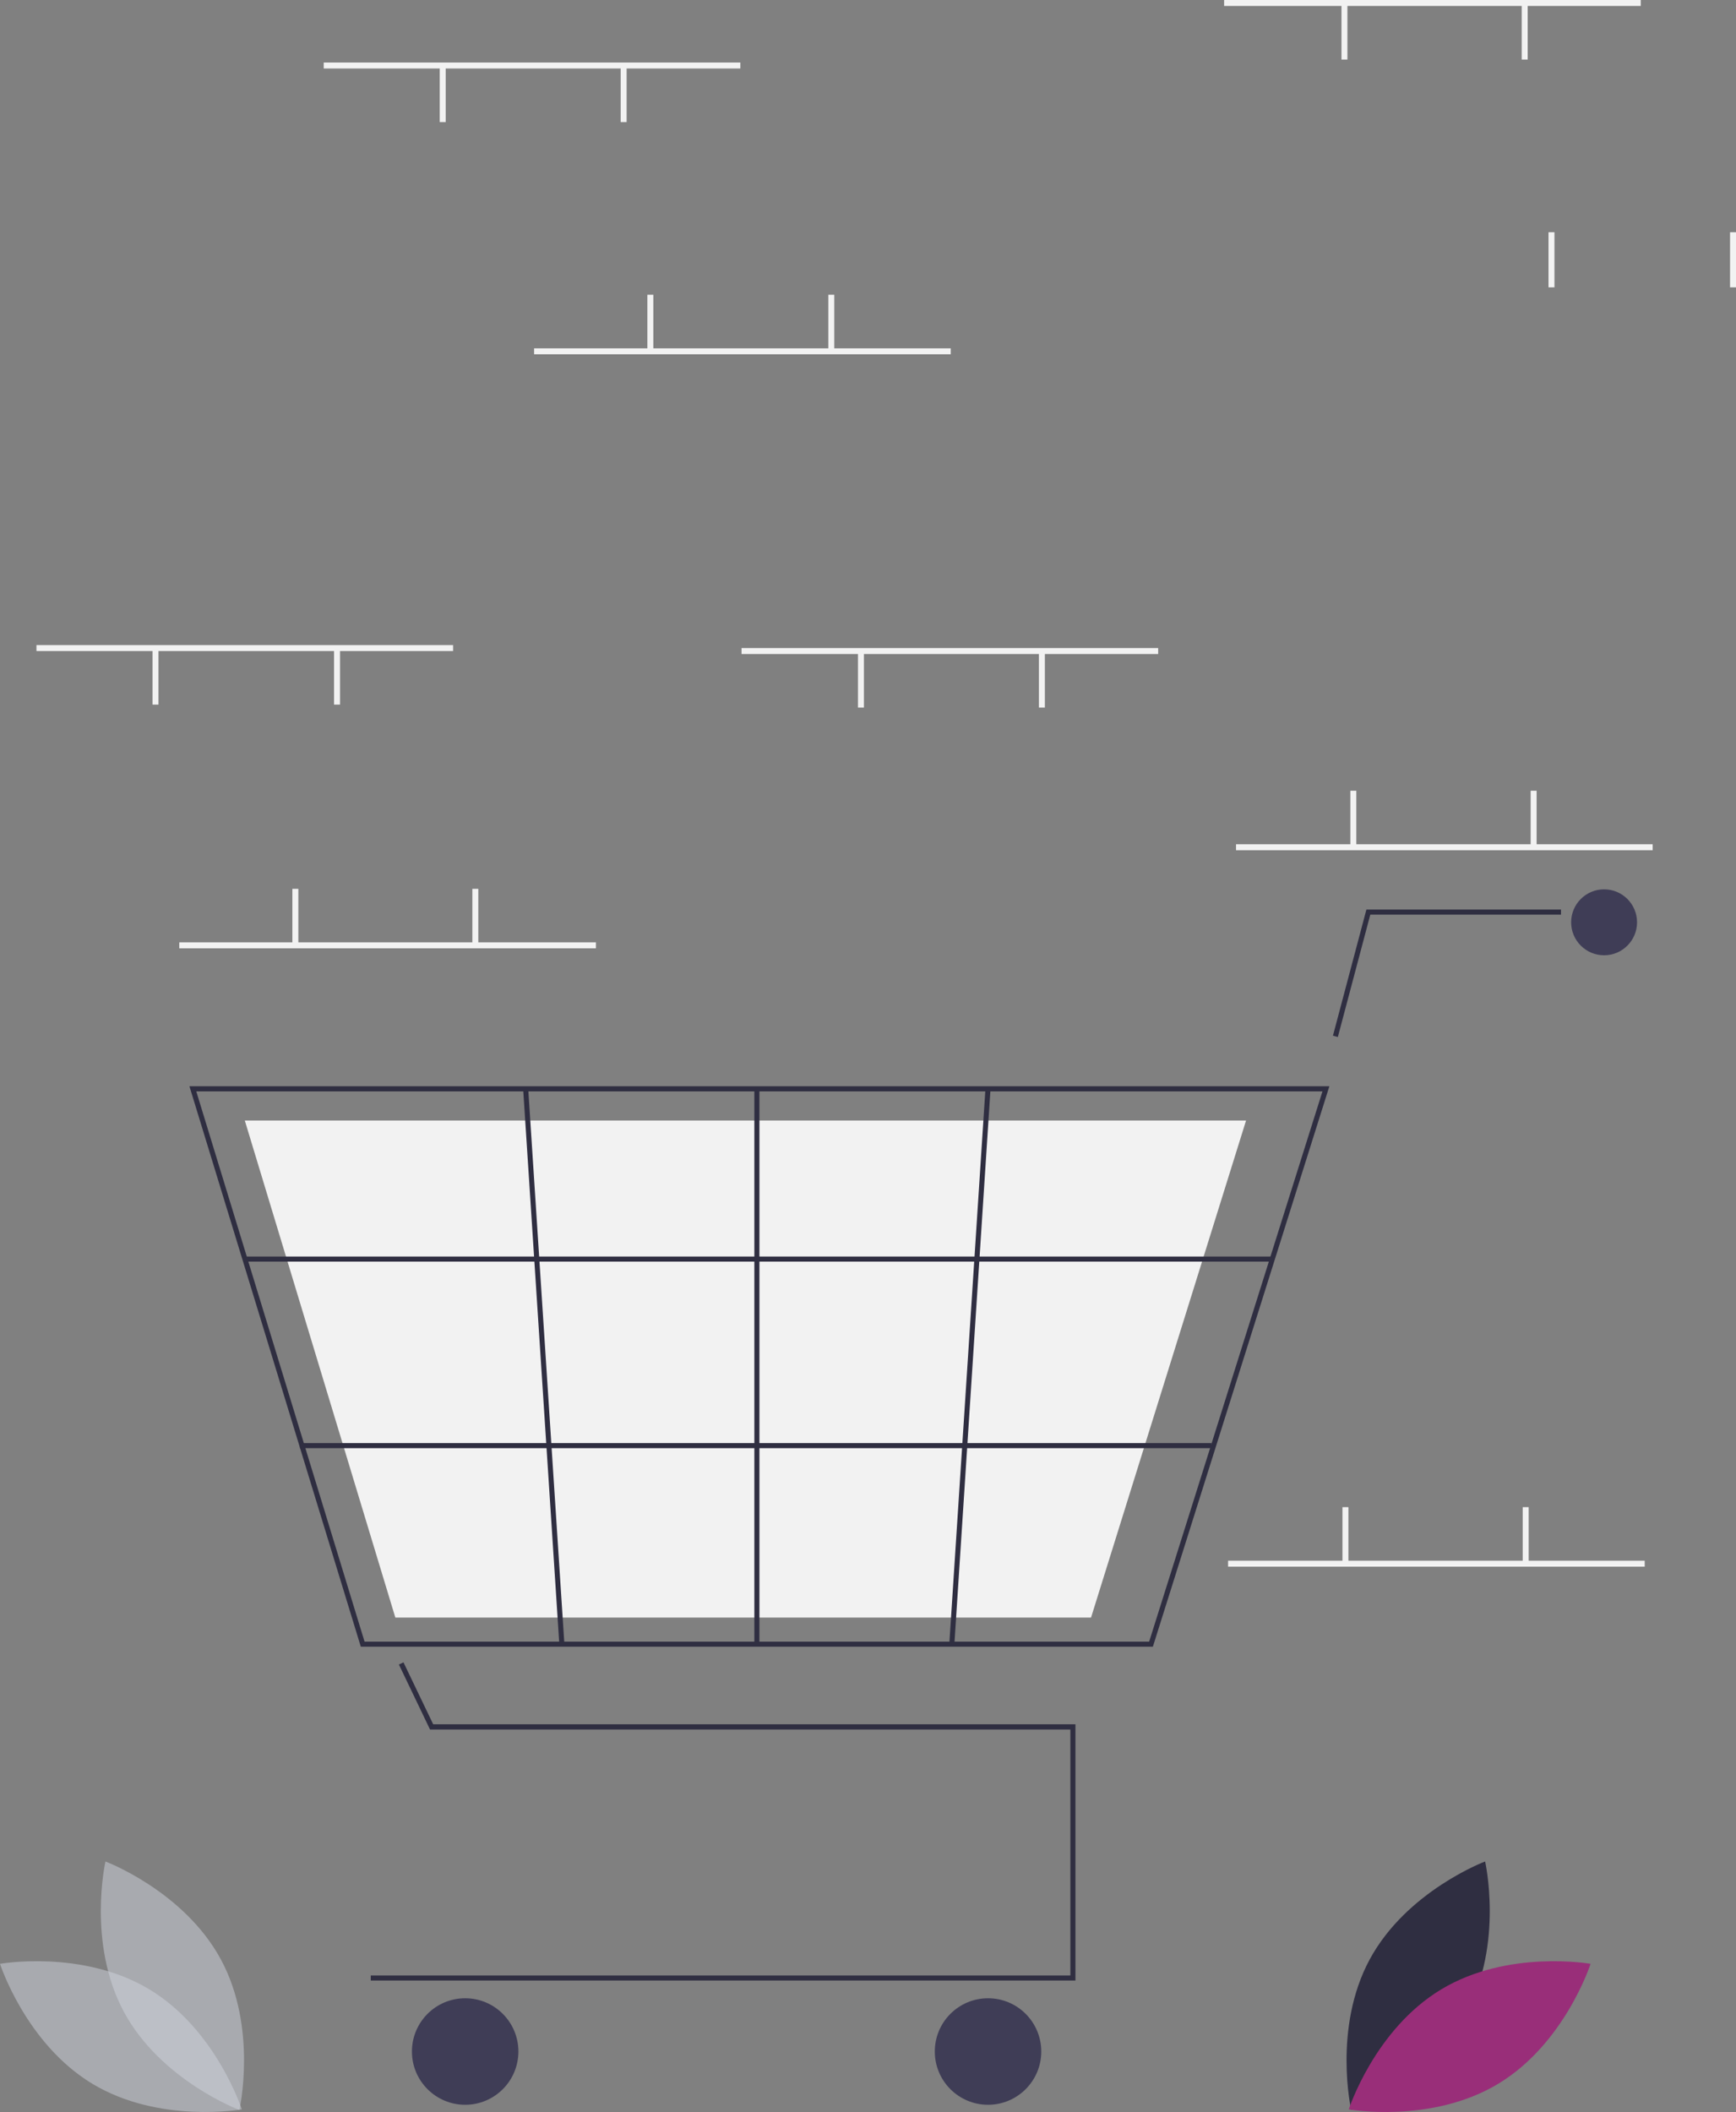 <svg xmlns="http://www.w3.org/2000/svg" width="125" height="152" viewBox="0 0 125 152">
  <rect x="0" y="0" width="125" height="152" fill="#808080" stroke="none"/>
  <g id="undraw_empty_cart_co35_1_" data-name="undraw_empty_cart_co35 (1)" transform="translate(0 -7.695)">
    <path id="Path_772" data-name="Path 772" d="M187.536,749.054c2.663,4.939,8.316,7.059,8.316,7.059s1.334-5.888-1.329-10.827-8.316-7.059-8.316-7.059S184.873,744.115,187.536,749.054Z" transform="translate(-178.614 -596.562)" fill="#d0d5de" opacity="0.5"/>
    <path id="Path_779" data-name="Path 779" d="M194.522,749.054c-2.663,4.939-8.316,7.059-8.316,7.059s-1.334-5.888,1.329-10.827,8.315-7.059,8.315-7.059S197.186,744.115,194.522,749.054Z" transform="translate(-88.915 -596.562)" fill="#2f2e41"/>
    <path id="Path_773" data-name="Path 773" d="M162.752,773.744c4.808,2.893,6.66,8.639,6.66,8.639s-5.944,1.056-10.752-1.837-6.66-8.639-6.66-8.639S157.944,770.851,162.752,773.744Z" transform="translate(-152 -622.876)" fill="#d0d5de" opacity="0.5"/>
    <path id="Path_778" data-name="Path 778" d="M158.66,773.744c-4.808,2.893-6.66,8.639-6.66,8.639s5.944,1.056,10.752-1.837,6.66-8.639,6.66-8.639S163.468,770.851,158.66,773.744Z" transform="translate(-54.883 -622.876)" fill="#992e79"/>
    <rect id="Rectangle_509" data-name="Rectangle 509" width="30" height="0.429" transform="translate(88.142 7.695)" fill="#f2f2f2"/>
    <rect id="Rectangle_510" data-name="Rectangle 510" width="0.429" height="3.964" transform="translate(109.571 8.016)" fill="#f2f2f2"/>
    <rect id="Rectangle_511" data-name="Rectangle 511" width="0.429" height="3.964" transform="translate(96.592 8.016)" fill="#f2f2f2"/>
    <rect id="Rectangle_513" data-name="Rectangle 513" width="0.429" height="3.964" transform="translate(111.499 24.409)" fill="#f2f2f2"/>
    <rect id="Rectangle_514" data-name="Rectangle 514" width="0.429" height="3.964" transform="translate(124.571 24.409)" fill="#f2f2f2"/>
    <rect id="Rectangle_521" data-name="Rectangle 521" width="30" height="0.429" transform="translate(88.999 68.457)" fill="#f2f2f2"/>
    <rect id="Rectangle_522" data-name="Rectangle 522" width="0.429" height="3.964" transform="translate(97.232 64.604)" fill="#f2f2f2"/>
    <rect id="Rectangle_523" data-name="Rectangle 523" width="0.429" height="3.964" transform="translate(110.214 64.604)" fill="#f2f2f2"/>
    <rect id="Rectangle_524" data-name="Rectangle 524" width="30" height="0.429" transform="translate(88.428 120.019)" fill="#f2f2f2"/>
    <rect id="Rectangle_525" data-name="Rectangle 525" width="0.429" height="3.964" transform="translate(96.663 116.164)" fill="#f2f2f2"/>
    <rect id="Rectangle_526" data-name="Rectangle 526" width="0.429" height="3.964" transform="translate(109.642 116.164)" fill="#f2f2f2"/>
    <path id="Path_774" data-name="Path 774" d="M176.014,618.241h-50.74v-.365h50.375v-17.7H129.54L127.3,595.5l.329-.158,2.14,4.459h46.245Z" transform="translate(-98.577 -468.009)" fill="#2f2e41"/>
    <circle id="Ellipse_189" data-name="Ellipse 189" cx="3.833" cy="3.833" r="3.833" transform="translate(29.661 151.509)" fill="#3f3d56"/>
    <circle id="Ellipse_190" data-name="Ellipse 190" cx="3.833" cy="3.833" r="3.833" transform="translate(67.31 151.509)" fill="#3f3d56"/>
    <circle id="Ellipse_191" data-name="Ellipse 191" cx="2.373" cy="2.373" r="2.373" transform="translate(113.129 71.7)" fill="#3f3d56"/>
    <path id="Path_775" data-name="Path 775" d="M285.021,517.867H227.989l-12.34-40.336h82.081l-.075.237Zm-56.762-.365h56.494L297.232,477.9h-81.09Z" transform="translate(-202.009 -391.658)" fill="#2f2e41"/>
    <path id="Path_776" data-name="Path 776" d="M143.192,448.789H93.1L82.26,413.015h72.095l-.066.211Z" transform="translate(-64.633 -324.676)" fill="#f2f2f2"/>
    <path id="Path_777" data-name="Path 777" d="M450.171,351.067l-.353-.094,2.409-9.079h14.012v.365H452.508Z" transform="translate(-353.84 -268.739)" fill="#2f2e41"/>
    <rect id="Rectangle_530" data-name="Rectangle 530" width="73.991" height="0.365" transform="translate(17.627 98.127)" fill="#2f2e41"/>
    <rect id="Rectangle_531" data-name="Rectangle 531" width="65.64" height="0.365" transform="translate(21.592 111.554)" fill="#2f2e41"/>
    <rect id="Rectangle_532" data-name="Rectangle 532" width="0.365" height="39.971" transform="translate(54.317 86.056)" fill="#2f2e41"/>
    <rect id="Rectangle_533" data-name="Rectangle 533" width="40.056" height="0.365" transform="matrix(0.065, -0.998, 0.998, 0.065, 68.354, 126.015)" fill="#2f2e41"/>
    <rect id="Rectangle_534" data-name="Rectangle 534" width="0.365" height="40.056" transform="translate(37.669 86.068) rotate(-3.729)" fill="#2f2e41"/>
    <rect id="Rectangle_535" data-name="Rectangle 535" width="125" transform="translate(0 159.629)" fill="#2f2e41"/>
    <rect id="Rectangle_536" data-name="Rectangle 536" width="30" height="0.429" transform="translate(12.91 75.517)" fill="#f2f2f2"/>
    <rect id="Rectangle_537" data-name="Rectangle 537" width="0.429" height="3.964" transform="translate(21.053 71.664)" fill="#f2f2f2"/>
    <rect id="Rectangle_538" data-name="Rectangle 538" width="0.429" height="3.964" transform="translate(34.012 71.664)" fill="#f2f2f2"/>
    <rect id="Rectangle_539" data-name="Rectangle 539" width="30" height="0.429" transform="translate(23.31 12.195)" fill="#f2f2f2"/>
    <rect id="Rectangle_540" data-name="Rectangle 540" width="0.429" height="3.964" transform="translate(44.691 12.516)" fill="#f2f2f2"/>
    <rect id="Rectangle_541" data-name="Rectangle 541" width="0.429" height="3.964" transform="translate(31.663 12.516)" fill="#f2f2f2"/>
    <rect id="Rectangle_542" data-name="Rectangle 542" width="30" height="0.429" transform="translate(53.394 54.336)" fill="#f2f2f2"/>
    <rect id="Rectangle_543" data-name="Rectangle 543" width="0.429" height="3.964" transform="translate(74.806 54.655)" fill="#f2f2f2"/>
    <rect id="Rectangle_544" data-name="Rectangle 544" width="0.429" height="3.964" transform="translate(61.778 54.655)" fill="#f2f2f2"/>
    <rect id="Rectangle_545" data-name="Rectangle 545" width="30" height="0.429" transform="translate(2.625 54.122)" fill="#f2f2f2"/>
    <rect id="Rectangle_546" data-name="Rectangle 546" width="0.429" height="3.964" transform="translate(24.053 54.441)" fill="#f2f2f2"/>
    <rect id="Rectangle_547" data-name="Rectangle 547" width="0.429" height="3.964" transform="translate(10.982 54.441)" fill="#f2f2f2"/>
    <rect id="Rectangle_548" data-name="Rectangle 548" width="30" height="0.429" transform="translate(38.458 32.766)" fill="#f2f2f2"/>
    <rect id="Rectangle_549" data-name="Rectangle 549" width="0.429" height="3.964" transform="translate(46.614 28.909)" fill="#f2f2f2"/>
    <rect id="Rectangle_550" data-name="Rectangle 550" width="0.429" height="3.964" transform="translate(59.642 28.909)" fill="#f2f2f2"/>
  </g>
</svg>
